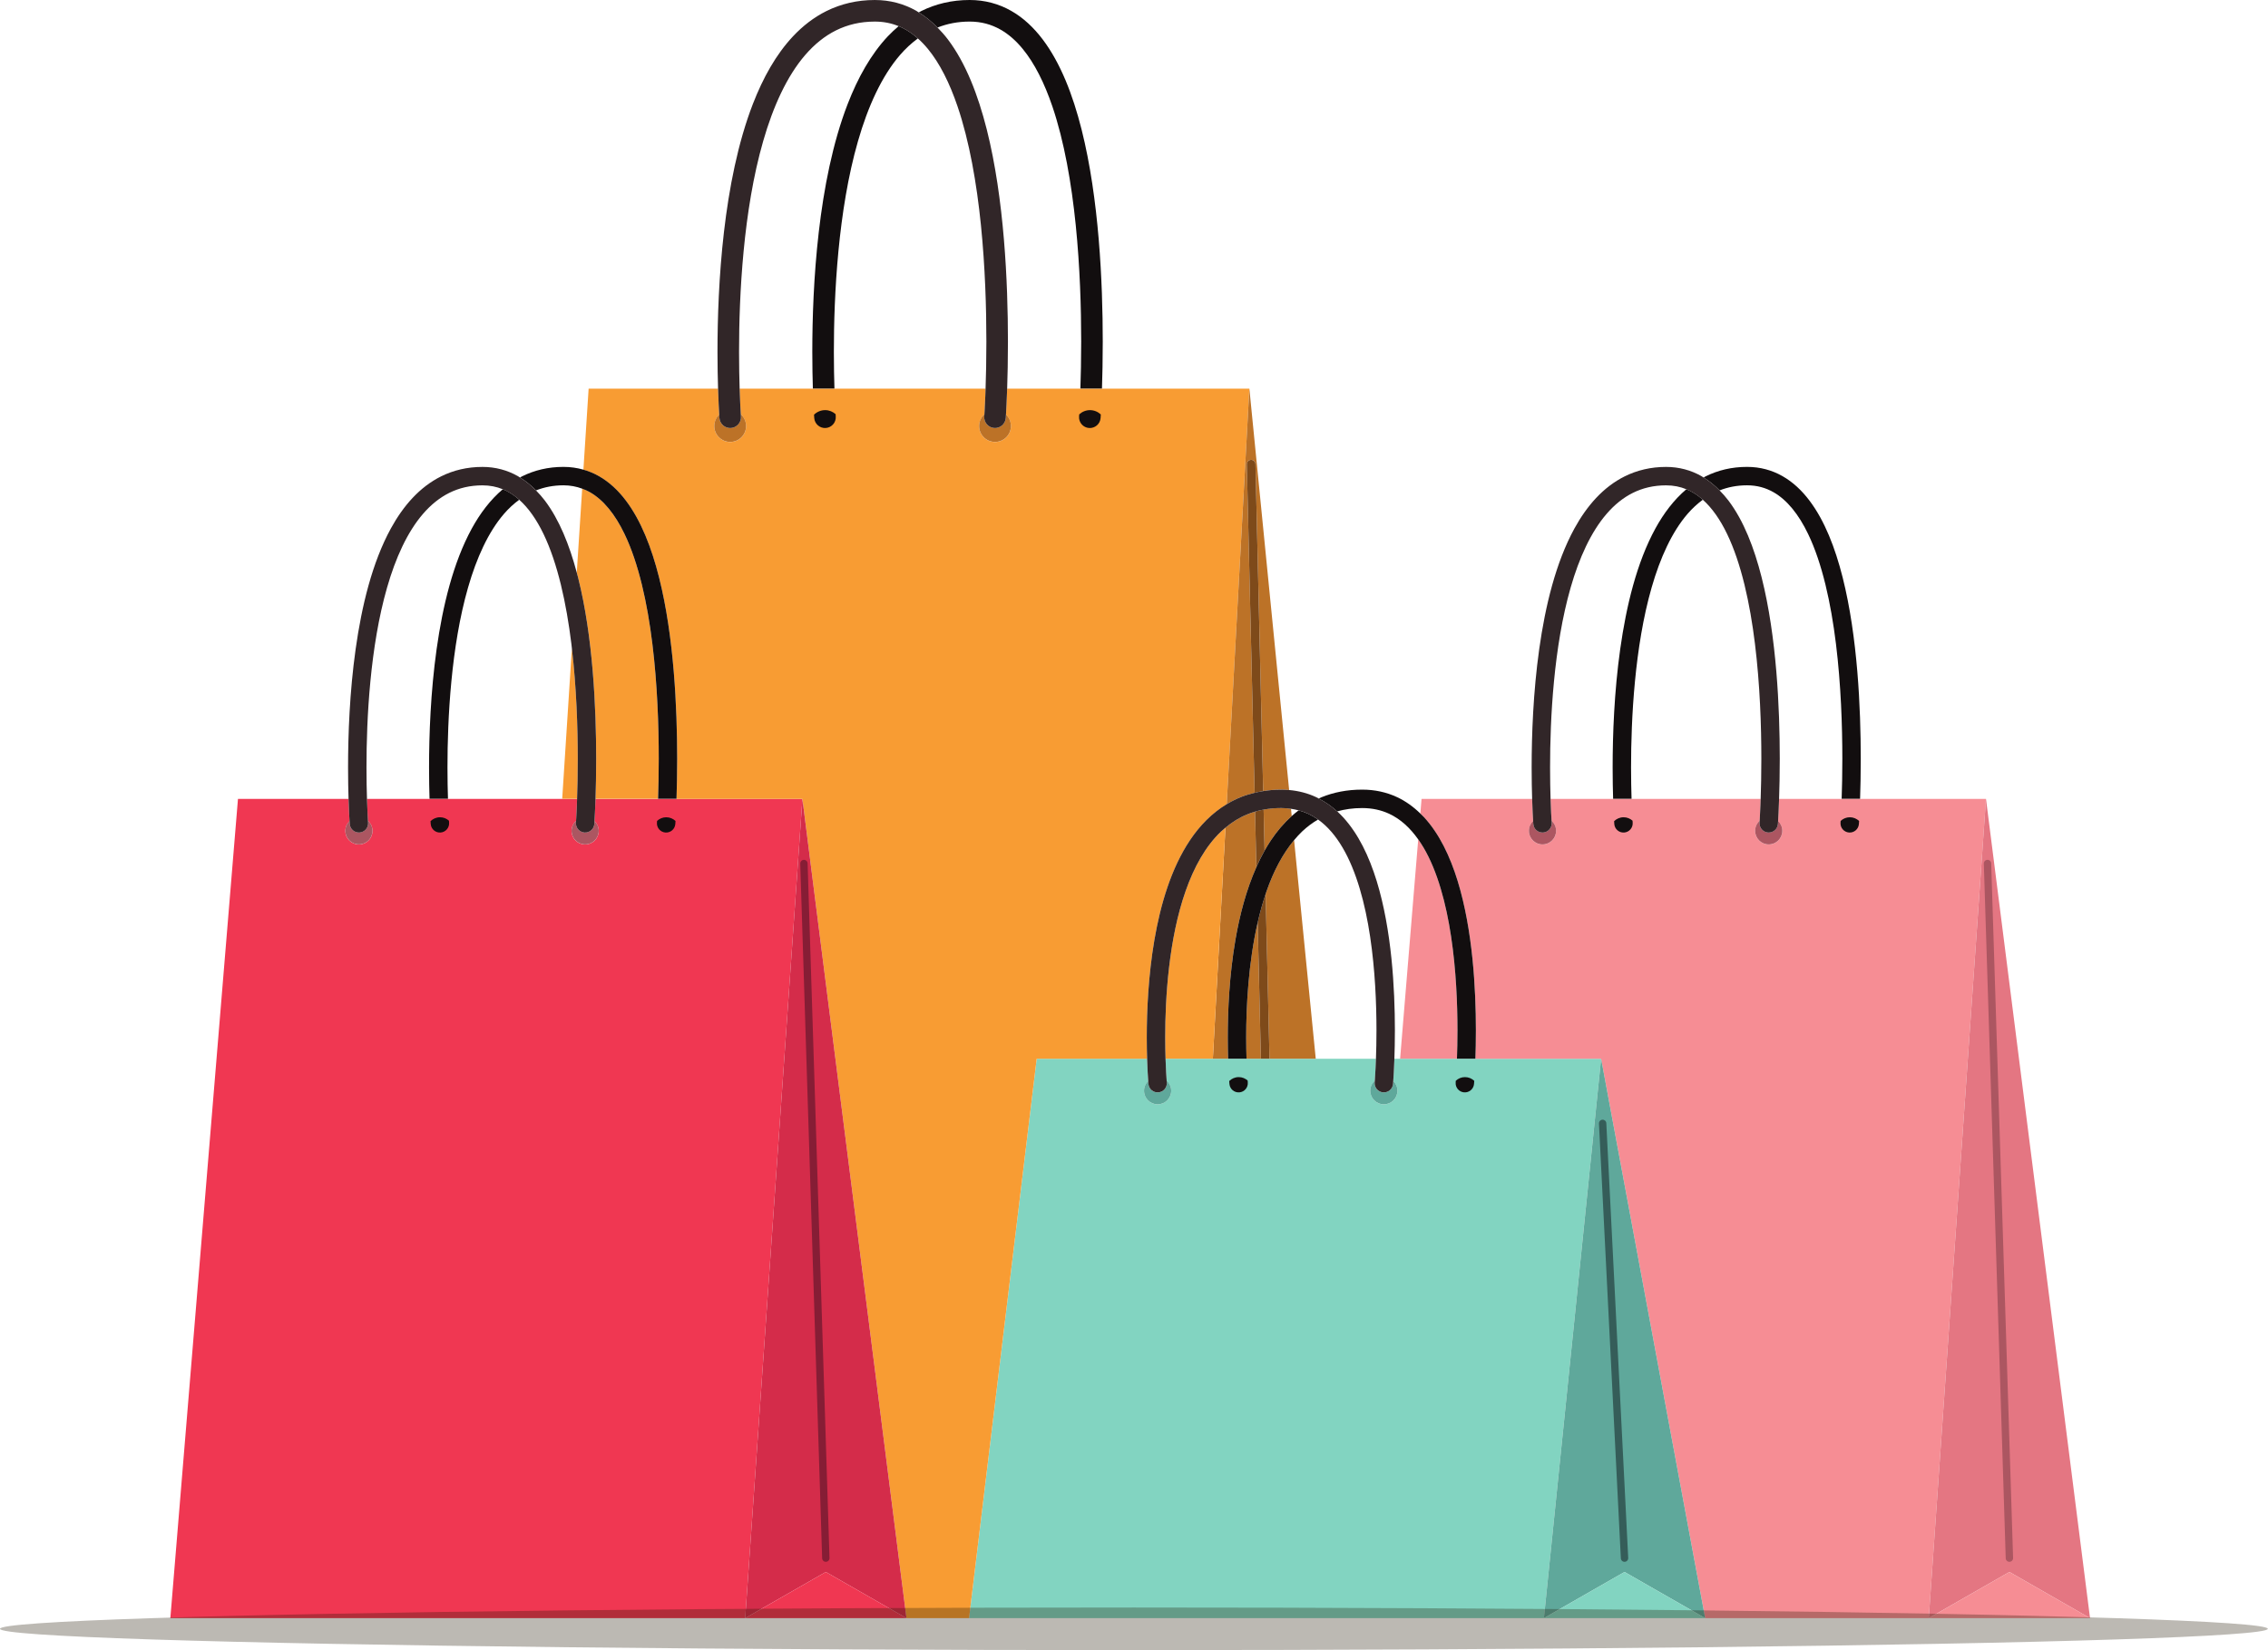 <svg width="246" height="179" viewBox="0 0 246 179" fill="none" xmlns="http://www.w3.org/2000/svg">
<path d="M173.667 114.852H151.243C151.204 115.993 151.151 116.834 151.121 117.265C151.399 117.533 151.574 117.907 151.574 118.324C151.574 119.137 150.914 119.798 150.1 119.798C149.287 119.798 148.627 119.137 148.627 118.324C148.627 117.889 148.82 117.502 149.119 117.232C149.124 117.173 149.128 117.106 149.134 117.022C149.152 116.755 149.177 116.362 149.201 115.863C149.216 115.565 149.23 115.223 149.244 114.852H142.713H137.699H136.763H135.205H133.207H131.553H126.421C126.458 116.036 126.516 116.877 126.542 117.232C126.843 117.501 127.036 117.888 127.036 118.324C127.036 119.137 126.376 119.798 125.563 119.798C124.749 119.798 124.089 119.137 124.089 118.324C124.089 117.907 124.264 117.534 124.542 117.266C124.51 116.833 124.456 115.992 124.421 114.852H112.445L105.11 175.533H128.248H146.855H167.46L173.667 114.852Z" fill="#82D4C1"/>
<path d="M87.034 86.663H64.592C64.554 87.809 64.509 88.649 64.484 89.072C64.764 89.341 64.94 89.717 64.94 90.135C64.94 90.949 64.281 91.608 63.467 91.608C62.654 91.608 61.994 90.949 61.994 90.135C61.994 89.701 62.185 89.315 62.484 89.046C62.488 88.968 62.494 88.875 62.501 88.752C62.519 88.424 62.544 87.942 62.568 87.33C62.577 87.124 62.585 86.898 62.593 86.663H60.98H48.59H46.59H39.805C39.842 87.849 39.89 88.684 39.913 89.045C40.212 89.315 40.403 89.701 40.403 90.135C40.403 90.949 39.743 91.608 38.93 91.608C38.116 91.608 37.457 90.949 37.457 90.135C37.457 89.717 37.633 89.341 37.912 89.073C37.886 88.649 37.841 87.812 37.805 86.663H25.812L18.477 175.533H55.258H80.827L87.034 86.663Z" fill="#F03752"/>
<path d="M109.243 42.159C109.197 43.5 109.145 44.483 109.116 44.979C109.444 45.293 109.65 45.733 109.65 46.223C109.65 47.176 108.878 47.947 107.926 47.947C106.973 47.947 106.201 47.176 106.201 46.223C106.201 45.715 106.425 45.264 106.774 44.947C106.78 44.856 106.786 44.748 106.794 44.605C106.815 44.22 106.844 43.656 106.873 42.94C106.883 42.698 106.892 42.434 106.902 42.159H80.225C80.27 43.547 80.325 44.524 80.352 44.947C80.702 45.263 80.926 45.714 80.926 46.223C80.926 47.176 80.154 47.947 79.201 47.947C78.249 47.947 77.477 47.176 77.477 46.223C77.477 45.734 77.683 45.294 78.01 44.98C77.98 44.483 77.927 43.505 77.885 42.159H63.846L63.279 50.957C63.87 51.125 64.431 51.359 64.956 51.657C66.09 52.3 67.058 53.215 67.887 54.311C69.542 56.507 70.672 59.427 71.488 62.654C73.111 69.105 73.448 76.819 73.45 82.311C73.45 84.014 73.417 85.498 73.377 86.663H87.034L98.319 175.533H98.297H105.11L112.445 114.852H124.421C124.401 114.179 124.385 113.406 124.385 112.548C124.386 109.647 124.552 105.828 125.212 101.972C125.876 98.116 127.022 94.219 129.071 91.151C130.129 89.572 131.446 88.214 133.057 87.244L135.513 42.159H109.243Z" fill="#F89C33"/>
<path d="M192.97 86.663C192.932 87.809 192.887 88.649 192.863 89.072C193.143 89.341 193.319 89.717 193.319 90.135C193.319 90.949 192.659 91.608 191.846 91.608C191.032 91.608 190.373 90.949 190.373 90.135C190.373 89.701 190.564 89.315 190.862 89.046C190.867 88.968 190.872 88.875 190.879 88.752C190.897 88.424 190.922 87.942 190.947 87.33C190.955 87.124 190.963 86.898 190.971 86.663H168.183C168.22 87.849 168.268 88.684 168.292 89.045C168.59 89.315 168.781 89.701 168.781 90.135C168.781 90.949 168.122 91.608 167.308 91.608C166.494 91.608 165.835 90.949 165.835 90.135C165.835 89.717 166.011 89.341 166.291 89.073C166.265 88.649 166.22 87.812 166.183 86.663H154.19L154.059 88.258C154.192 88.389 154.329 88.516 154.456 88.653C156.134 90.477 157.282 92.909 158.106 95.576C159.745 100.913 160.08 107.254 160.083 111.769C160.083 112.939 160.059 113.981 160.029 114.852H173.667L184.952 175.533H184.743H209.205L215.412 86.663H192.97Z" fill="#F68D94"/>
<path d="M189.493 52.646C190.573 52.647 191.498 52.907 192.348 53.386C193.829 54.221 195.095 55.797 196.116 57.921C197.649 61.1 198.598 65.436 199.139 69.847C199.682 74.261 199.83 78.754 199.83 82.302C199.83 84.012 199.796 85.497 199.756 86.653H201.755C201.795 85.487 201.828 84.005 201.828 82.302C201.826 76.809 201.489 69.095 199.866 62.644C199.049 59.417 197.92 56.497 196.264 54.302C195.436 53.205 194.468 52.291 193.333 51.647C192.202 51.004 190.904 50.645 189.493 50.648C187.843 50.645 186.336 51.011 185.006 51.672C184.929 51.711 184.858 51.759 184.782 51.798C185.412 52.185 185.988 52.656 186.517 53.197C187.413 52.846 188.391 52.647 189.493 52.646Z" fill="#120E0F"/>
<path d="M199.633 89.246C199.595 89.796 200.01 90.272 200.56 90.311C201.112 90.35 201.589 89.934 201.627 89.384C201.627 89.38 201.635 89.265 201.648 89.056C201.384 88.81 201.032 88.655 200.644 88.655C200.257 88.655 199.908 88.807 199.646 89.051C199.645 89.074 199.642 89.101 199.641 89.121C199.637 89.205 199.633 89.244 199.633 89.246Z" fill="#120E0F"/>
<path d="M176.166 90.311C176.716 90.27 177.13 89.791 177.089 89.241C177.089 89.241 177.087 89.208 177.082 89.136C177.08 89.107 177.078 89.069 177.074 89.026C176.816 88.798 176.479 88.655 176.107 88.655C175.705 88.655 175.342 88.817 175.076 89.079C175.088 89.274 175.095 89.383 175.095 89.387C175.136 89.938 175.615 90.351 176.166 90.311Z" fill="#120E0F"/>
<path d="M179.146 63.731C180.063 60.53 181.349 57.701 183.045 55.739C183.558 55.146 184.111 54.64 184.698 54.209C184.334 53.886 183.958 53.608 183.563 53.386C183.353 53.267 183.136 53.162 182.915 53.07C181.576 54.205 180.467 55.663 179.556 57.325C177.533 61.019 176.397 65.728 175.738 70.406C175.081 75.082 174.916 79.726 174.916 83.251C174.916 84.56 174.939 85.71 174.968 86.653H176.968C176.938 85.717 176.914 84.565 176.914 83.251C176.911 77.978 177.301 70.136 179.146 63.731Z" fill="#120E0F"/>
<path d="M215.412 86.663L209.205 175.533L217.952 170.526L226.697 175.533L215.412 86.663Z" fill="#E47682"/>
<path d="M209.205 175.533H226.697L217.952 170.526L209.205 175.533Z" fill="#F68D94"/>
<path d="M215.177 93.686L217.552 169.037C217.559 169.258 217.743 169.43 217.964 169.424C218.185 169.417 218.358 169.232 218.351 169.012L215.976 93.66C215.97 93.44 215.785 93.266 215.564 93.273C215.343 93.281 215.171 93.465 215.177 93.686Z" fill="#AC5661"/>
<path d="M157.397 101.612C156.86 98.022 155.917 94.506 154.408 91.948C154.223 91.634 154.028 91.339 153.828 91.055L151.864 114.846H158.029C158.06 113.982 158.084 112.938 158.084 111.763C158.084 108.87 157.937 105.203 157.397 101.612Z" fill="#F68D94"/>
<path d="M191.776 90.308C191.226 90.27 190.811 89.793 190.849 89.243C190.849 89.242 190.851 89.202 190.857 89.118C190.858 89.096 190.861 89.063 190.862 89.037C190.563 89.306 190.373 89.692 190.373 90.127C190.373 90.94 191.032 91.6 191.845 91.6C192.659 91.6 193.318 90.94 193.318 90.127C193.318 89.708 193.142 89.332 192.862 89.063C192.85 89.266 192.843 89.378 192.842 89.38C192.804 89.931 192.327 90.347 191.776 90.308Z" fill="#AC5661"/>
<path d="M168.305 89.238C168.346 89.788 167.931 90.267 167.381 90.308C166.831 90.348 166.352 89.935 166.312 89.385C166.312 89.38 166.303 89.266 166.292 89.064C166.011 89.332 165.835 89.708 165.835 90.127C165.835 90.94 166.495 91.6 167.308 91.6C168.122 91.6 168.781 90.94 168.781 90.127C168.781 89.692 168.591 89.306 168.292 89.036C168.293 89.072 168.296 89.108 168.298 89.134C168.302 89.205 168.305 89.238 168.305 89.238Z" fill="#AC5661"/>
<path d="M166.312 89.387C166.351 89.938 166.83 90.351 167.381 90.311C167.931 90.27 168.345 89.791 168.304 89.241C168.304 89.241 168.302 89.208 168.298 89.136C168.295 89.11 168.293 89.075 168.292 89.039C168.268 88.678 168.22 87.843 168.183 86.657C168.153 85.721 168.13 84.569 168.13 83.256C168.127 77.982 168.518 70.139 170.362 63.736C171.28 60.534 172.565 57.705 174.262 55.743C175.109 54.76 176.054 53.992 177.111 53.465C178.171 52.941 179.348 52.651 180.709 52.65C181.521 52.651 182.245 52.798 182.915 53.074C183.137 53.166 183.353 53.27 183.563 53.389C183.958 53.612 184.335 53.89 184.698 54.212C185.7 55.105 186.582 56.366 187.331 57.925C188.865 61.103 189.815 65.439 190.354 69.851C190.898 74.264 191.046 78.759 191.045 82.305C191.045 84.015 191.011 85.501 190.971 86.657C190.963 86.892 190.955 87.118 190.947 87.324C190.922 87.936 190.897 88.418 190.879 88.746C190.872 88.869 190.867 88.962 190.862 89.04C190.861 89.066 190.859 89.099 190.858 89.121C190.852 89.204 190.85 89.244 190.85 89.245C190.811 89.796 191.226 90.272 191.777 90.311C192.327 90.349 192.805 89.934 192.842 89.383C192.843 89.38 192.85 89.269 192.863 89.066C192.888 88.643 192.932 87.803 192.97 86.657C193.01 85.492 193.043 84.008 193.044 82.305C193.041 76.813 192.705 69.099 191.081 62.648C190.265 59.421 189.135 56.501 187.481 54.305C187.181 53.909 186.855 53.546 186.517 53.201C185.988 52.66 185.412 52.189 184.782 51.802C184.704 51.754 184.63 51.696 184.549 51.651C183.417 51.008 182.12 50.649 180.709 50.651C179.058 50.649 177.553 51.014 176.222 51.676C173.887 52.838 172.121 54.87 170.771 57.328C168.749 61.023 167.612 65.732 166.953 70.41C166.297 75.086 166.131 79.729 166.131 83.256C166.131 84.563 166.154 85.714 166.184 86.657C166.22 87.806 166.265 88.643 166.291 89.067C166.303 89.269 166.312 89.383 166.312 89.387Z" fill="#312628"/>
<path d="M93.06 15.318C94.134 11.57 95.638 8.258 97.624 5.962C98.224 5.266 98.871 4.675 99.558 4.17C99.133 3.792 98.692 3.468 98.23 3.207C97.983 3.067 97.731 2.944 97.472 2.837C97.064 3.183 96.667 3.546 96.296 3.941C94.449 5.911 93.046 8.441 91.95 11.265C90.31 15.501 89.36 20.414 88.807 25.179C88.255 29.943 88.107 34.557 88.107 38.169C88.107 39.699 88.134 41.045 88.168 42.15H90.509C90.474 41.054 90.446 39.706 90.446 38.169C90.443 31.995 90.9 22.814 93.06 15.318Z" fill="#120E0F"/>
<path d="M89.57 46.428C90.214 46.381 90.698 45.82 90.651 45.177H90.651C90.651 45.176 90.648 45.137 90.643 45.054C90.64 45.018 90.638 44.975 90.634 44.925C90.331 44.658 89.937 44.49 89.501 44.49C89.031 44.49 88.606 44.68 88.294 44.985C88.308 45.214 88.318 45.343 88.318 45.347C88.365 45.99 88.926 46.475 89.57 46.428Z" fill="#120E0F"/>
<path d="M117.041 45.181C116.997 45.825 117.483 46.385 118.127 46.429C118.772 46.473 119.331 45.987 119.376 45.343C119.376 45.339 119.385 45.204 119.399 44.959C119.091 44.671 118.68 44.491 118.225 44.491C117.772 44.491 117.364 44.669 117.056 44.955C117.055 44.981 117.053 45.014 117.052 45.035C117.045 45.133 117.041 45.181 117.041 45.181Z" fill="#120E0F"/>
<path d="M105.172 2.34C106.436 2.342 107.519 2.645 108.514 3.207C109.383 3.698 110.184 4.398 110.921 5.295C112.211 6.859 113.29 9.02 114.145 11.54C115.431 15.322 116.222 19.891 116.681 24.415C117.14 28.941 117.272 33.423 117.272 37.056C117.272 39.058 117.231 40.797 117.185 42.15H119.526C119.572 40.785 119.611 39.05 119.611 37.056C119.608 30.627 119.214 21.596 117.314 14.045C116.359 10.267 115.036 6.848 113.098 4.278C112.128 2.996 110.995 1.923 109.667 1.171C108.342 0.418 106.823 -0.002 105.172 7.24792e-05C103.24 -0.001 101.477 0.426 99.919 1.201C99.829 1.246 99.745 1.301 99.656 1.348C100.394 1.8 101.068 2.352 101.688 2.986C102.737 2.574 103.881 2.341 105.172 2.34Z" fill="#120E0F"/>
<path d="M134.544 86.483C135.032 86.284 135.55 86.132 136.081 86.002L135.238 50.362C135.232 50.104 135.436 49.89 135.695 49.883C135.953 49.877 136.167 50.082 136.174 50.34L137.012 85.815C137.639 85.716 138.284 85.655 138.963 85.655C139.257 85.655 139.543 85.674 139.827 85.699L135.513 42.15L133.057 87.234C133.529 86.951 134.021 86.695 134.544 86.483Z" fill="#BC7227"/>
<path d="M137.857 91.141C138.506 90.172 139.255 89.288 140.107 88.522L140.029 87.736C139.687 87.687 139.338 87.653 138.963 87.653C138.287 87.653 137.656 87.713 137.06 87.823L137.164 92.27C137.383 91.885 137.613 91.507 137.857 91.141Z" fill="#BC7227"/>
<path d="M133.996 101.966C134.464 99.252 135.179 96.522 136.272 94.07L136.129 88.047C135.843 88.131 135.566 88.229 135.298 88.338C134.421 88.694 133.635 89.188 132.918 89.789L131.553 114.846H133.207C133.185 114.174 133.17 113.4 133.17 112.542C133.17 109.641 133.336 105.822 133.996 101.966Z" fill="#BC7227"/>
<path d="M135.168 112.542C135.168 113.403 135.184 114.178 135.205 114.846H136.763L136.413 100.072C135.412 104.451 135.165 109.148 135.168 112.542Z" fill="#BC7227"/>
<path d="M137.383 96.66C137.346 96.766 137.313 96.876 137.276 96.983L137.698 114.846H142.713L140.364 91.137C139.114 92.631 138.127 94.535 137.383 96.66Z" fill="#BC7227"/>
<path d="M137.164 92.27L137.06 87.823C136.738 87.882 136.428 87.954 136.128 88.043L136.271 94.066C136.546 93.45 136.838 92.846 137.164 92.27Z" fill="#7E4A1A"/>
<path d="M136.174 50.343C136.167 50.084 135.952 49.88 135.695 49.886C135.436 49.892 135.232 50.107 135.237 50.364L136.081 86.005C136.385 85.931 136.694 85.868 137.012 85.817L136.174 50.343Z" fill="#7E4A1A"/>
<path d="M136.413 100.072L136.763 114.846H137.699L137.277 96.983C136.94 97.98 136.655 99.016 136.413 100.072Z" fill="#7E4A1A"/>
<path d="M70.761 69.848C70.221 65.436 69.271 61.1 67.737 57.921C66.718 55.797 65.452 54.221 63.971 53.386C63.705 53.236 63.429 53.116 63.147 53.01L62.56 62.113C62.608 62.29 62.658 62.465 62.703 62.644C64.326 69.095 64.663 76.809 64.666 82.302C64.665 84.005 64.632 85.488 64.593 86.653H71.378C71.418 85.497 71.452 84.012 71.452 82.302C71.452 78.755 71.305 74.261 70.761 69.848Z" fill="#F89C33"/>
<path d="M62.03 70.337L60.98 86.653H62.593C62.632 85.497 62.667 84.012 62.667 82.302C62.667 78.886 62.526 74.592 62.03 70.337Z" fill="#F89C33"/>
<path d="M132.447 90.2C130.77 91.788 129.508 94.065 128.598 96.66C126.772 101.847 126.379 108.242 126.384 112.542C126.384 113.403 126.399 114.178 126.42 114.846H131.553L132.918 89.789C132.759 89.923 132.599 90.055 132.447 90.2Z" fill="#F89C33"/>
<path d="M107.845 46.428C107.2 46.384 106.714 45.824 106.759 45.18C106.759 45.18 106.762 45.132 106.768 45.034C106.77 45.008 106.772 44.971 106.774 44.939C106.425 45.256 106.201 45.707 106.201 46.215C106.201 47.168 106.973 47.939 107.926 47.939C108.878 47.939 109.65 47.168 109.65 46.215C109.65 45.724 109.444 45.285 109.116 44.971C109.102 45.209 109.093 45.339 109.093 45.342C109.048 45.986 108.489 46.472 107.845 46.428Z" fill="#BC7227"/>
<path d="M80.368 45.176H80.368C80.415 45.82 79.931 46.38 79.286 46.428C78.642 46.474 78.081 45.99 78.034 45.346C78.034 45.342 78.025 45.208 78.01 44.972C77.683 45.286 77.477 45.725 77.477 46.215C77.477 47.168 78.249 47.939 79.201 47.939C80.153 47.939 80.925 47.168 80.925 46.215C80.925 45.706 80.701 45.255 80.352 44.939C80.355 44.982 80.357 45.022 80.359 45.054C80.365 45.136 80.368 45.175 80.368 45.176Z" fill="#BC7227"/>
<path d="M78.034 45.347C78.081 45.99 78.642 46.475 79.286 46.428C79.93 46.381 80.415 45.82 80.368 45.177H80.368C80.368 45.176 80.365 45.137 80.359 45.054C80.357 45.023 80.354 44.983 80.352 44.94C80.325 44.516 80.269 43.539 80.225 42.152C80.19 41.055 80.162 39.707 80.162 38.17C80.159 31.995 80.616 22.815 82.776 15.318C83.85 11.571 85.354 8.259 87.34 5.963C88.333 4.813 89.438 3.913 90.677 3.297C91.916 2.683 93.295 2.342 94.888 2.341C95.839 2.342 96.686 2.515 97.471 2.838C97.731 2.945 97.983 3.068 98.23 3.208C98.692 3.469 99.133 3.794 99.558 4.171C99.931 4.504 100.292 4.876 100.637 5.296C101.928 6.86 103.006 9.021 103.861 11.542C105.148 15.323 105.939 19.892 106.397 24.416C106.856 28.942 106.988 33.424 106.988 37.058C106.988 39.059 106.948 40.798 106.901 42.152C106.892 42.426 106.882 42.691 106.873 42.932C106.844 43.648 106.815 44.212 106.794 44.597C106.786 44.74 106.779 44.849 106.774 44.94C106.772 44.971 106.769 45.009 106.768 45.035C106.762 45.133 106.758 45.18 106.758 45.18C106.713 45.825 107.2 46.384 107.844 46.428C108.489 46.473 109.047 45.987 109.092 45.343C109.092 45.339 109.101 45.21 109.115 44.971C109.145 44.475 109.197 43.493 109.242 42.152C109.288 40.786 109.327 39.051 109.327 37.058C109.325 30.628 108.93 21.597 107.031 14.046C106.075 10.268 104.752 6.849 102.815 4.279C102.464 3.815 102.083 3.391 101.688 2.987C101.068 2.354 100.394 1.801 99.656 1.349C99.564 1.293 99.478 1.226 99.384 1.172C98.058 0.419 96.54 -0.001 94.888 0.001C92.956 0 91.193 0.427 89.635 1.202C88.272 1.879 87.067 2.818 86.012 3.942C84.165 5.912 82.762 8.443 81.666 11.266C80.026 15.502 79.076 20.414 78.523 25.179C77.972 29.944 77.823 34.558 77.823 38.17C77.823 39.7 77.85 41.046 77.885 42.152C77.927 43.497 77.98 44.475 78.01 44.972C78.025 45.209 78.034 45.343 78.034 45.347Z" fill="#312628"/>
<path d="M147.748 87.657C148.858 87.658 149.816 87.879 150.675 88.276C151.897 88.844 152.939 89.797 153.828 91.055C154.028 91.339 154.223 91.634 154.408 91.948C155.917 94.506 156.86 98.022 157.397 101.612C157.937 105.203 158.085 108.87 158.085 111.763C158.085 112.938 158.06 113.982 158.029 114.846H160.029C160.059 113.975 160.083 112.933 160.083 111.763C160.08 107.248 159.745 100.907 158.106 95.57C157.283 92.903 156.134 90.471 154.456 88.647C154.329 88.51 154.193 88.383 154.059 88.252C153.312 87.523 152.47 86.907 151.516 86.464C150.394 85.942 149.128 85.657 147.748 85.658C146.123 85.657 144.647 85.949 143.329 86.487C143.226 86.528 143.131 86.579 143.031 86.623C143.762 86.999 144.434 87.465 145.037 88.017C145.861 87.787 146.757 87.657 147.748 87.657Z" fill="#120E0F"/>
<path d="M157.89 117.417C157.842 117.966 158.25 118.451 158.801 118.497C159.35 118.544 159.833 118.135 159.881 117.586C159.881 117.582 159.891 117.46 159.906 117.246C159.643 116.998 159.29 116.843 158.898 116.843C158.514 116.843 158.165 116.994 157.903 117.237C157.901 117.265 157.899 117.296 157.896 117.317C157.892 117.385 157.89 117.417 157.89 117.417Z" fill="#120E0F"/>
<path d="M134.436 118.497C134.986 118.448 135.391 117.962 135.342 117.413C135.342 117.413 135.34 117.387 135.335 117.33C135.333 117.3 135.329 117.259 135.326 117.212C135.067 116.985 134.733 116.843 134.36 116.843C133.958 116.843 133.592 117.007 133.327 117.269C133.341 117.471 133.352 117.586 133.352 117.591C133.4 118.141 133.886 118.547 134.436 118.497Z" fill="#120E0F"/>
<path d="M136.414 100.072C136.655 99.016 136.94 97.98 137.277 96.983C137.313 96.876 137.346 96.766 137.384 96.66C138.128 94.535 139.114 92.631 140.365 91.137C140.643 90.806 140.928 90.488 141.232 90.2C141.764 89.695 142.341 89.266 142.962 88.901C142.622 88.659 142.264 88.45 141.89 88.276C141.561 88.124 141.212 88.006 140.852 87.909C140.594 88.104 140.347 88.31 140.107 88.526C139.255 89.292 138.506 90.176 137.857 91.145C137.613 91.51 137.384 91.888 137.165 92.274C136.839 92.85 136.546 93.454 136.272 94.07C135.179 96.522 134.464 99.252 133.997 101.966C133.336 105.822 133.17 109.641 133.17 112.542C133.17 113.4 133.185 114.174 133.207 114.846H135.205C135.185 114.178 135.169 113.403 135.169 112.542C135.165 109.148 135.413 104.451 136.414 100.072Z" fill="#120E0F"/>
<path d="M173.667 114.852L167.46 175.533L176.205 170.526L184.952 175.533L173.667 114.852Z" fill="#5FA89B"/>
<path d="M167.46 175.533H184.952L176.205 170.526L167.46 175.533Z" fill="#82D4C1"/>
<path d="M175.806 169.044C175.817 169.264 176.006 169.435 176.226 169.423C176.446 169.412 176.616 169.225 176.605 169.003L174.23 121.842C174.22 121.621 174.031 121.452 173.811 121.462C173.591 121.473 173.421 121.662 173.432 121.882L175.806 169.044Z" fill="#355D59"/>
<path d="M150.015 118.502C149.465 118.455 149.058 117.972 149.104 117.421C149.104 117.421 149.106 117.39 149.112 117.321C149.114 117.296 149.117 117.262 149.119 117.228C148.819 117.498 148.626 117.885 148.626 118.32C148.626 119.134 149.287 119.794 150.099 119.794C150.914 119.794 151.573 119.134 151.573 118.32C151.573 117.904 151.399 117.529 151.121 117.261C151.106 117.468 151.096 117.586 151.096 117.59C151.049 118.14 150.566 118.548 150.015 118.502Z" fill="#5FA89B"/>
<path d="M126.558 117.417C126.606 117.966 126.2 118.452 125.651 118.5C125.102 118.55 124.616 118.144 124.567 117.595C124.566 117.589 124.556 117.471 124.541 117.262C124.263 117.53 124.088 117.904 124.088 118.32C124.088 119.134 124.749 119.794 125.562 119.794C126.376 119.794 127.035 119.134 127.035 118.32C127.035 117.884 126.842 117.497 126.542 117.228C126.545 117.269 126.549 117.306 126.551 117.334C126.555 117.391 126.558 117.417 126.558 117.417Z" fill="#5FA89B"/>
<path d="M137.013 85.817C136.695 85.867 136.385 85.93 136.081 86.004C135.55 86.133 135.033 86.285 134.545 86.485C134.022 86.697 133.529 86.952 133.057 87.236C131.447 88.206 130.129 89.565 129.072 91.143C127.022 94.211 125.876 98.108 125.212 101.964C124.552 105.82 124.386 109.64 124.385 112.54C124.385 113.398 124.401 114.172 124.422 114.845C124.457 115.984 124.51 116.825 124.542 117.258C124.557 117.467 124.567 117.585 124.568 117.591C124.617 118.14 125.102 118.546 125.652 118.496C126.201 118.447 126.607 117.962 126.558 117.413C126.558 117.413 126.556 117.386 126.551 117.33C126.549 117.301 126.546 117.265 126.542 117.224C126.516 116.869 126.458 116.028 126.421 114.845C126.399 114.176 126.385 113.401 126.385 112.54C126.38 108.24 126.773 101.845 128.599 96.658C129.509 94.063 130.77 91.787 132.448 90.198C132.6 90.054 132.76 89.921 132.919 89.787C133.636 89.186 134.421 88.692 135.298 88.336C135.566 88.227 135.843 88.129 136.129 88.045C136.428 87.957 136.739 87.884 137.06 87.825C137.656 87.715 138.287 87.655 138.963 87.655C139.338 87.655 139.687 87.689 140.029 87.738C140.313 87.777 140.587 87.835 140.852 87.907C141.212 88.004 141.561 88.122 141.89 88.274C142.264 88.448 142.622 88.657 142.962 88.9C143.988 89.629 144.87 90.663 145.624 91.947C147.132 94.504 148.077 98.02 148.612 101.61C149.152 105.201 149.3 108.868 149.3 111.761C149.3 112.936 149.276 113.98 149.244 114.845C149.231 115.216 149.216 115.557 149.201 115.856C149.177 116.354 149.152 116.748 149.134 117.014C149.128 117.098 149.124 117.165 149.119 117.224C149.117 117.258 149.115 117.292 149.113 117.317C149.107 117.385 149.105 117.417 149.105 117.417C149.058 117.967 149.466 118.451 150.016 118.497C150.566 118.544 151.05 118.135 151.096 117.586C151.096 117.582 151.106 117.464 151.121 117.257C151.152 116.826 151.204 115.985 151.244 114.845C151.274 113.973 151.298 112.931 151.298 111.761C151.295 107.246 150.96 100.905 149.323 95.569C148.499 92.901 147.35 90.469 145.672 88.645C145.469 88.425 145.257 88.215 145.038 88.016C144.434 87.463 143.762 86.997 143.031 86.621C142.93 86.569 142.835 86.51 142.732 86.462C141.848 86.051 140.873 85.794 139.827 85.701C139.543 85.676 139.257 85.657 138.963 85.657C138.285 85.657 137.639 85.718 137.013 85.817Z" fill="#312628"/>
<path d="M61.116 52.646C61.859 52.647 62.525 52.778 63.147 53.01C63.429 53.116 63.705 53.236 63.971 53.386C65.452 54.221 66.718 55.797 67.738 57.921C69.271 61.1 70.221 65.436 70.761 69.848C71.305 74.261 71.452 78.755 71.452 82.302C71.452 84.012 71.418 85.497 71.378 86.653H73.378C73.417 85.488 73.45 84.005 73.451 82.302C73.448 76.809 73.111 69.095 71.488 62.644C70.672 59.417 69.542 56.497 67.887 54.302C67.058 53.205 66.09 52.291 64.956 51.647C64.431 51.349 63.87 51.115 63.28 50.947C62.596 50.752 61.873 50.647 61.116 50.648C59.465 50.645 57.959 51.011 56.629 51.672C56.552 51.711 56.48 51.759 56.404 51.798C57.034 52.185 57.611 52.656 58.14 53.197C59.036 52.846 60.014 52.647 61.116 52.646Z" fill="#120E0F"/>
<path d="M47.788 90.311C48.338 90.27 48.752 89.791 48.712 89.241H48.712C48.712 89.241 48.709 89.208 48.704 89.136C48.702 89.107 48.7 89.069 48.697 89.026C48.438 88.798 48.101 88.655 47.729 88.655C47.327 88.655 46.964 88.817 46.698 89.079C46.71 89.274 46.718 89.383 46.718 89.387C46.758 89.938 47.237 90.351 47.788 90.311Z" fill="#120E0F"/>
<path d="M50.768 63.733C51.686 60.53 52.971 57.701 54.668 55.739C55.18 55.146 55.733 54.641 56.32 54.21C55.957 53.886 55.579 53.608 55.185 53.386C54.975 53.267 54.759 53.162 54.538 53.07C53.198 54.205 52.09 55.663 51.178 57.325C49.156 61.019 48.019 65.728 47.359 70.406C46.703 75.082 46.538 79.726 46.538 83.252C46.538 84.56 46.561 85.71 46.59 86.653H48.59C48.56 85.717 48.536 84.565 48.536 83.252C48.533 77.978 48.923 70.136 50.768 63.733Z" fill="#120E0F"/>
<path d="M71.255 89.246C71.217 89.796 71.632 90.272 72.183 90.311C72.734 90.35 73.211 89.934 73.249 89.383C73.249 89.38 73.257 89.265 73.269 89.056C73.006 88.81 72.655 88.655 72.266 88.655C71.879 88.655 71.531 88.807 71.268 89.051C71.266 89.074 71.265 89.103 71.263 89.121C71.258 89.205 71.255 89.244 71.255 89.246Z" fill="#120E0F"/>
<path d="M87.034 86.663L80.827 175.533L89.573 170.526L98.319 175.533L87.034 86.663Z" fill="#D42C4A"/>
<path d="M80.827 175.533H98.319L89.573 170.526L80.827 175.533Z" fill="#F03752"/>
<path d="M89.174 169.037C89.181 169.258 89.365 169.43 89.586 169.424C89.806 169.417 89.98 169.232 89.973 169.012L87.598 93.66C87.591 93.44 87.407 93.266 87.186 93.273C86.965 93.281 86.792 93.465 86.799 93.686L89.174 169.037Z" fill="#861D35"/>
<path d="M63.398 90.308C62.848 90.27 62.433 89.793 62.471 89.243C62.471 89.242 62.474 89.202 62.479 89.118C62.48 89.096 62.482 89.063 62.484 89.037C62.185 89.306 61.995 89.692 61.995 90.127C61.995 90.94 62.654 91.6 63.468 91.6C64.281 91.6 64.941 90.94 64.941 90.127C64.941 89.708 64.764 89.332 64.484 89.063C64.472 89.266 64.465 89.378 64.465 89.38C64.426 89.931 63.949 90.347 63.398 90.308Z" fill="#AC5661"/>
<path d="M39.926 89.238H39.926C39.967 89.788 39.553 90.267 39.002 90.308C38.452 90.348 37.973 89.935 37.933 89.385C37.933 89.38 37.925 89.266 37.912 89.064C37.632 89.332 37.456 89.708 37.456 90.127C37.456 90.94 38.116 91.6 38.93 91.6C39.743 91.6 40.403 90.94 40.403 90.127C40.403 89.692 40.211 89.306 39.913 89.036C39.915 89.072 39.917 89.108 39.919 89.134C39.924 89.205 39.926 89.238 39.926 89.238Z" fill="#AC5661"/>
<path d="M37.933 89.387C37.974 89.938 38.452 90.351 39.003 90.311C39.553 90.27 39.967 89.791 39.926 89.241H39.926C39.926 89.241 39.924 89.208 39.919 89.136C39.917 89.11 39.915 89.075 39.913 89.039C39.89 88.678 39.843 87.843 39.805 86.657C39.775 85.721 39.751 84.569 39.751 83.255C39.748 77.982 40.139 70.139 41.984 63.735C42.901 60.534 44.186 57.705 45.883 55.743C46.731 54.76 47.675 53.992 48.733 53.465C49.792 52.941 50.969 52.651 52.331 52.65C53.143 52.651 53.867 52.798 54.538 53.074C54.759 53.166 54.975 53.27 55.185 53.389C55.58 53.612 55.957 53.89 56.32 54.213C57.321 55.105 58.204 56.366 58.953 57.925C60.486 61.103 61.436 65.439 61.976 69.851C61.996 70.013 62.012 70.177 62.031 70.34C62.526 74.596 62.667 78.89 62.667 82.305C62.667 84.015 62.633 85.501 62.593 86.657C62.585 86.892 62.577 87.118 62.569 87.324C62.544 87.936 62.519 88.418 62.501 88.746C62.494 88.869 62.489 88.962 62.484 89.04C62.482 89.066 62.48 89.099 62.479 89.121C62.474 89.204 62.471 89.244 62.471 89.245C62.432 89.796 62.848 90.272 63.398 90.311C63.949 90.349 64.426 89.934 64.464 89.383C64.465 89.38 64.472 89.269 64.484 89.066C64.509 88.643 64.554 87.803 64.593 86.657C64.632 85.492 64.665 84.008 64.665 82.305C64.663 76.813 64.326 69.099 62.703 62.648C62.658 62.469 62.608 62.294 62.56 62.117C61.756 59.103 60.665 56.378 59.102 54.305C58.802 53.909 58.477 53.546 58.139 53.201C57.61 52.66 57.034 52.189 56.404 51.802C56.325 51.754 56.252 51.696 56.171 51.651C55.039 51.008 53.742 50.649 52.331 50.651C50.68 50.649 49.174 51.014 47.844 51.676C45.509 52.838 43.743 54.87 42.394 57.328C40.371 61.023 39.234 65.732 38.575 70.41C37.918 75.086 37.753 79.729 37.753 83.255C37.753 84.563 37.776 85.714 37.806 86.657C37.841 87.806 37.887 88.643 37.913 89.067C37.925 89.269 37.933 89.383 37.933 89.387Z" fill="#312628"/>
<ellipse cx="122.989" cy="176.691" rx="122.989" ry="2.31" fill="#1F1400" fill-opacity="0.3"/>
</svg>
